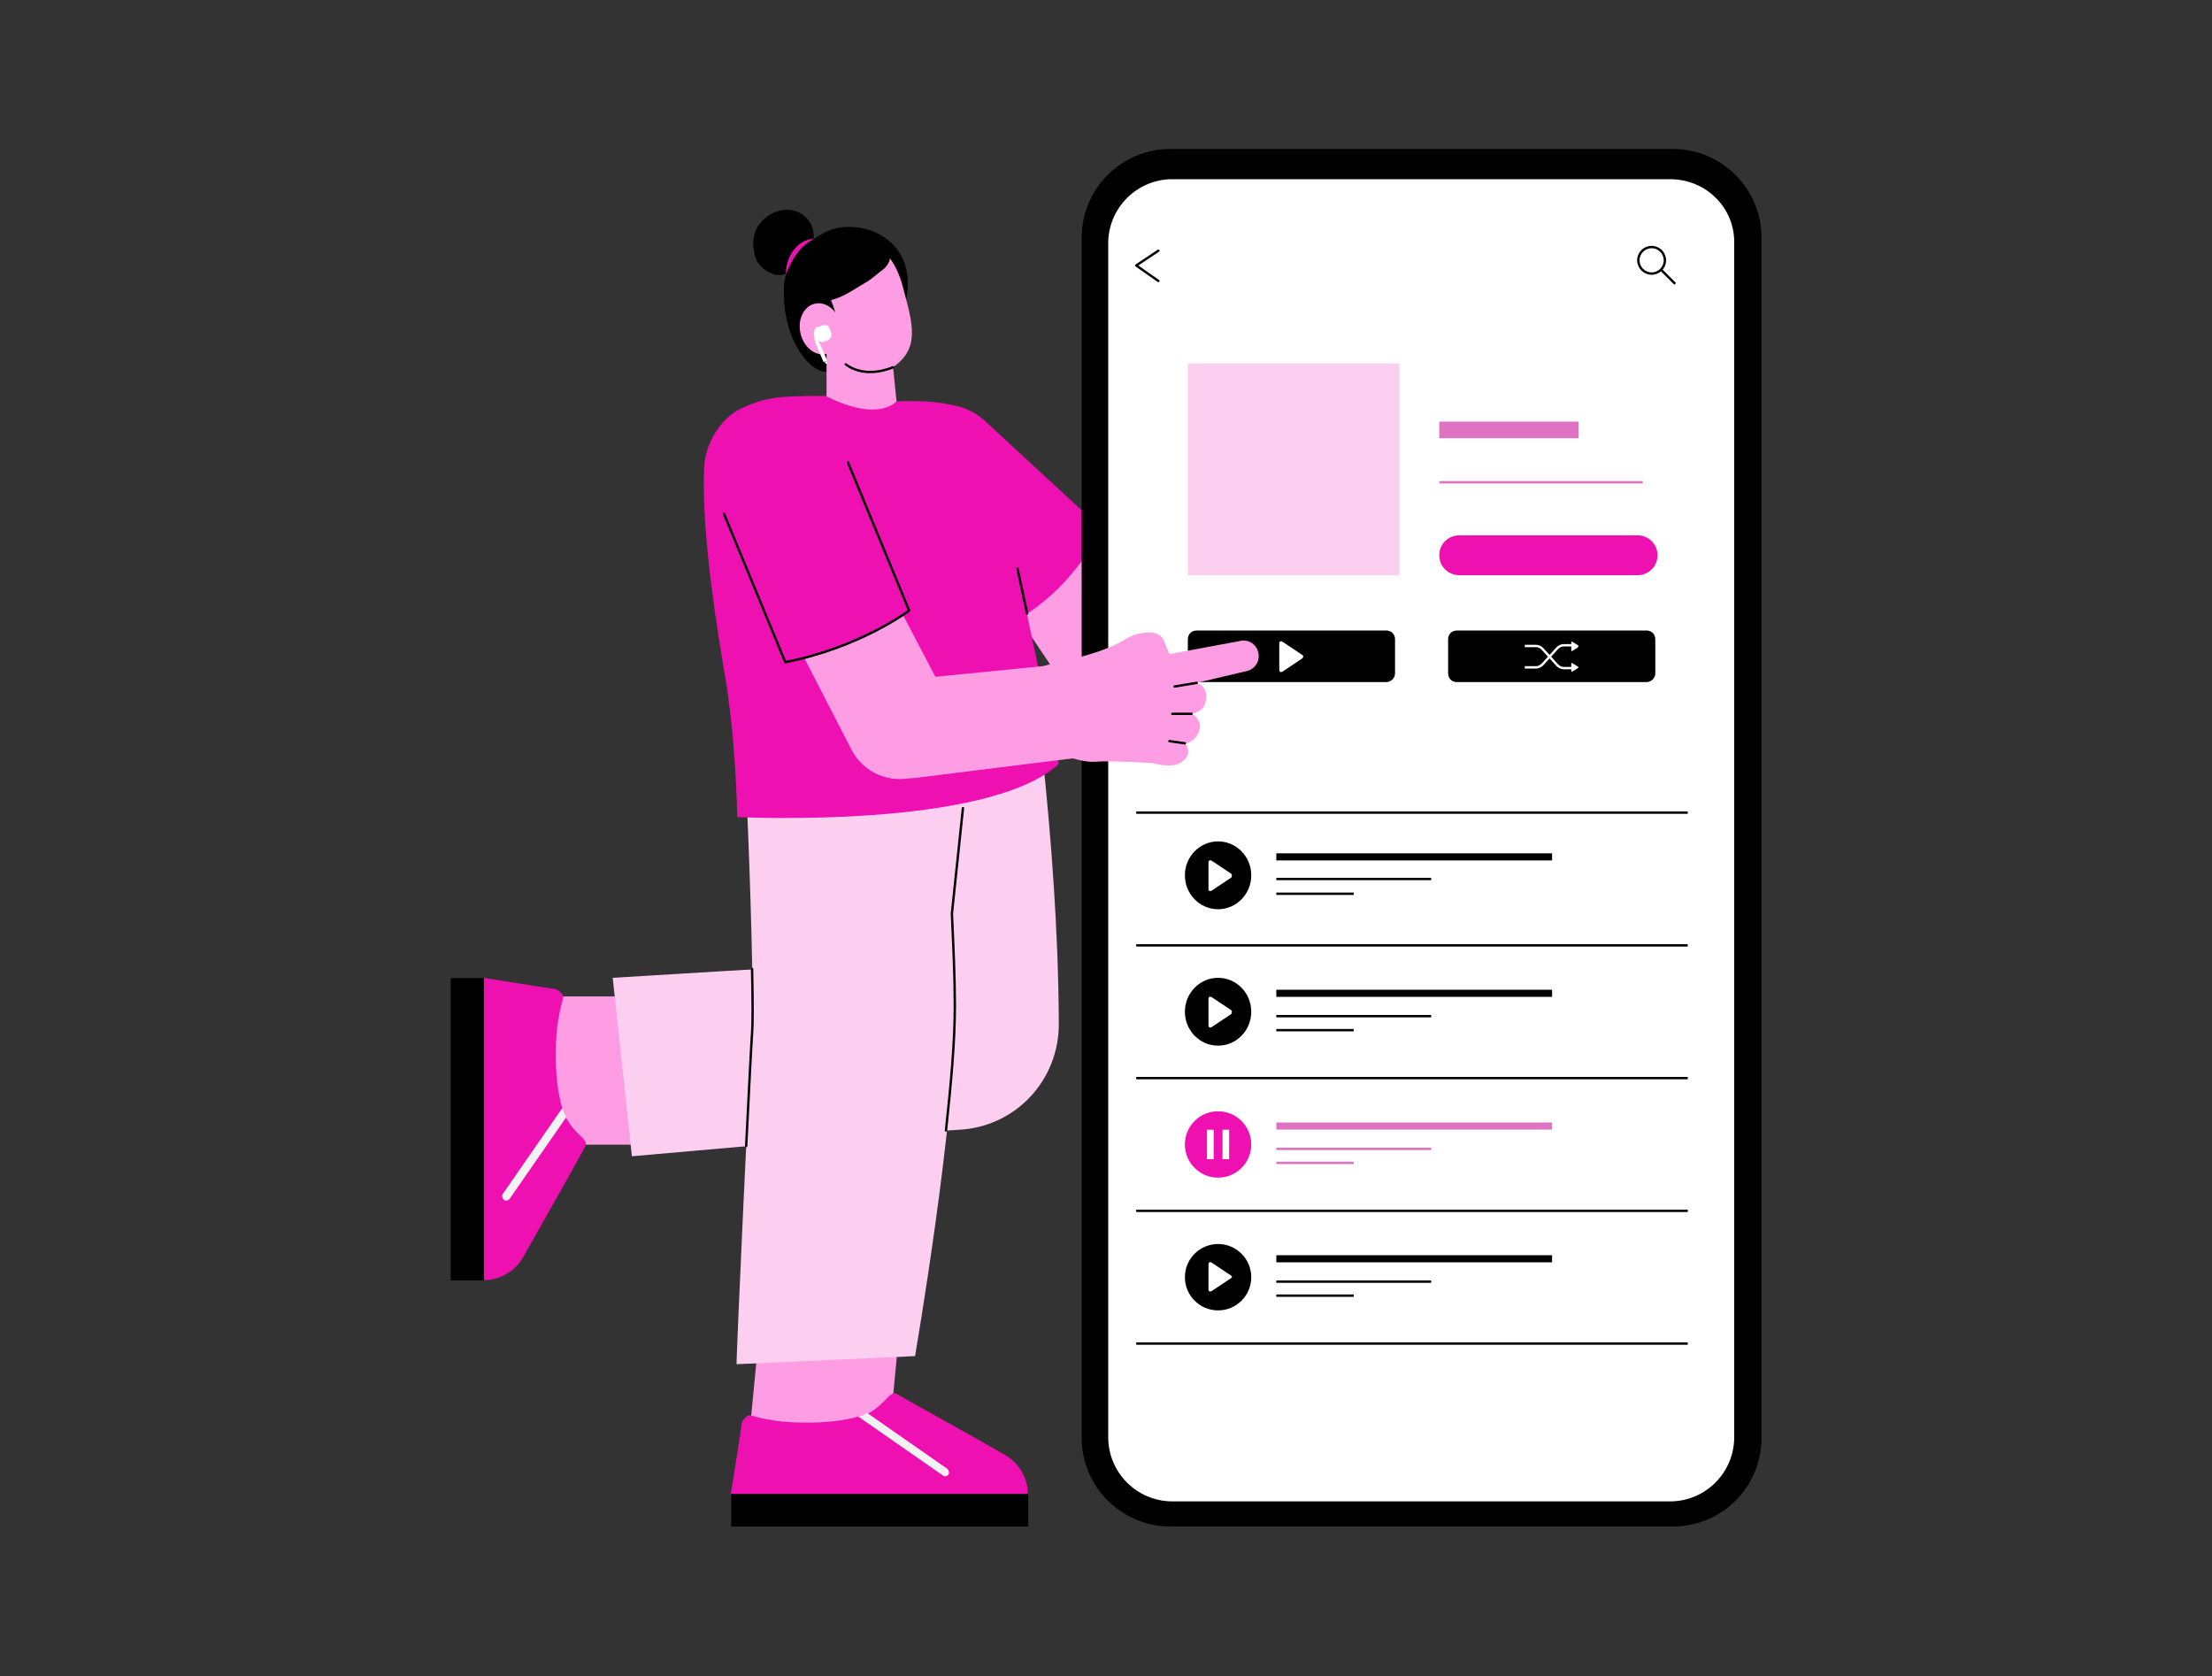 <svg xmlns="http://www.w3.org/2000/svg" xml:space="preserve" enable-background="new 0 0 300 227.3" viewBox="0 0 300 227.3" id="Womanlisteningtosongs">
  <rect x="0" y="0" width="300" height="227.3" fill="#333333" stroke="none"/>
  <g fill="#000000" class="color000000 svgShape">
    <path fill="#ff9de4" d="M138,70.6l0.2-0.1c3.6-1.9,8-0.8,10.2,2.5l7.8,11.4c2.3,3.4,1.4,7.9-1.9,10.2l0,0c-3.4,2.3-7.9,1.4-10.2-2
		l-8.4-12.5C133.4,76.9,134.5,72.4,138,70.6z" class="colorffbe9d svgShape"></path>
    <g fill="#000000" class="color000000 svgShape">
      <path fill="#ee10b0" d="M137.6,84.3l-15.7-14.5c-3.5-3.2-3.7-8.7-0.5-12.2c3.2-3.5,8.7-3.7,12.2-0.5l15.7,14.5
			C149.3,71.6,146.3,79.3,137.6,84.3z" class="colordf7373 svgShape"></path>
    </g>
    <g fill="#000000" class="color000000 svgShape">
      <path d="M226.9,207h-68.2c-6.6,0-12-5.4-12-12V32.2c0-6.6,5.4-12,12-12h68.2c6.6,0,12,5.4,12,12V195
			C238.9,201.6,233.6,207,226.9,207z" fill="#000000" class="color000000 svgShape"></path>
      <path fill="#ffffff" d="M226.5,24.3H159c-4.8,0-8.7,3.9-8.7,8.7v161.9c0,4.8,3.9,8.7,8.7,8.7h67.5c4.8,0,8.7-3.9,8.7-8.7V33
			C235.3,28.2,231.4,24.3,226.5,24.3z" class="colorffffff svgShape"></path>
      <polyline fill="none" stroke="#000" stroke-linecap="round" stroke-linejoin="round" stroke-miterlimit="10" stroke-width=".321" points="157.1 34 154.1 36 157.1 38.1"></polyline>
      <g fill="#000000" class="color000000 svgShape">
        <g fill="#000000" class="color000000 svgShape">
          <circle cx="165.2" cy="173.2" r="4.5" fill="#000000" class="color000000 svgShape"></circle>
          <path fill="#ffffff" d="M167,173l-2.7-1.8c-0.2-0.1-0.4,0-0.4,0.2v3.5c0,0.2,0.2,0.3,0.4,0.2l2.7-1.8
					C167.1,173.3,167.1,173.1,167,173z" class="colorffffff svgShape"></path>
        </g>
        <g fill="#000000" class="color000000 svgShape">
          <circle cx="165.2" cy="155.2" r="4.5" fill="#ee10b0" class="colordf7373 svgShape"></circle>
          <g fill="#000000" class="color000000 svgShape">
            <rect width=".9" height="4" x="163.7" y="153.2" fill="#ffffff" class="colorffffff svgShape"></rect>
            <rect width=".9" height="4" x="165.8" y="153.2" fill="#ffffff" class="colorffffff svgShape"></rect>
          </g>
        </g>
        <g fill="#000000" class="color000000 svgShape">
          <ellipse cx="165.2" cy="137.2" rx="4.5" ry="4.6" fill="#000000" class="color000000 svgShape"></ellipse>
          <path fill="#ffffff" d="M167,137l-2.7-1.8c-0.2-0.1-0.4,0-0.4,0.2v3.7c0,0.2,0.2,0.3,0.4,0.2l2.7-1.8
					C167.1,137.3,167.1,137.1,167,137z" class="colorffffff svgShape"></path>
        </g>
        <g fill="#000000" class="color000000 svgShape">
          <ellipse cx="165.2" cy="118.7" rx="4.5" ry="4.6" fill="#000000" class="color000000 svgShape"></ellipse>
          <path fill="#ffffff" d="M167,118.5l-2.7-1.8c-0.2-0.1-0.4,0-0.4,0.2v3.7c0,0.2,0.2,0.3,0.4,0.2l2.7-1.8
					C167.1,118.8,167.1,118.6,167,118.5z" class="colorffffff svgShape"></path>
        </g>
        <g fill="#000000" class="color000000 svgShape">
          <line x1="173.1" x2="210.5" y1="116.2" y2="116.2" fill="none" stroke="#000000" stroke-miterlimit="10" stroke-width=".963" class="colorStroke000000 svgStroke"></line>
          <line x1="173.1" x2="194.1" y1="119.2" y2="119.2" fill="none" stroke="#000000" stroke-miterlimit="10" stroke-width=".321" class="colorStroke000000 svgStroke"></line>
          <line x1="173.1" x2="183.6" y1="121.2" y2="121.2" fill="none" stroke="#000000" stroke-miterlimit="10" stroke-width=".321" class="colorStroke000000 svgStroke"></line>
        </g>
        <g fill="#000000" class="color000000 svgShape">
          <line x1="173.1" x2="210.5" y1="134.7" y2="134.7" fill="none" stroke="#000000" stroke-miterlimit="10" stroke-width=".963" class="colorStroke000000 svgStroke"></line>
          <line x1="173.1" x2="194.1" y1="137.8" y2="137.8" fill="none" stroke="#000000" stroke-miterlimit="10" stroke-width=".321" class="colorStroke000000 svgStroke"></line>
          <line x1="173.1" x2="183.6" y1="139.7" y2="139.7" fill="none" stroke="#000000" stroke-miterlimit="10" stroke-width=".321" class="colorStroke000000 svgStroke"></line>
        </g>
        <g fill="#000000" class="color000000 svgShape">
          <line x1="173.1" x2="210.5" y1="170.7" y2="170.7" fill="none" stroke="#000000" stroke-miterlimit="10" stroke-width=".963" class="colorStroke000000 svgStroke"></line>
          <line x1="173.1" x2="194.1" y1="173.8" y2="173.8" fill="none" stroke="#000000" stroke-miterlimit="10" stroke-width=".321" class="colorStroke000000 svgStroke"></line>
          <line x1="173.1" x2="183.6" y1="175.7" y2="175.7" fill="none" stroke="#000000" stroke-miterlimit="10" stroke-width=".321" class="colorStroke000000 svgStroke"></line>
        </g>
        <g fill="#000000" class="color000000 svgShape">
          <line x1="173.1" x2="210.5" y1="152.7" y2="152.7" fill="none" stroke="#df73c1" stroke-miterlimit="10" stroke-width=".963" class="colorStrokedf7373 svgStroke"></line>
          <line x1="173.1" x2="194.1" y1="155.8" y2="155.8" fill="none" stroke="#df73c1" stroke-miterlimit="10" stroke-width=".321" class="colorStrokedf7373 svgStroke"></line>
          <line x1="173.1" x2="183.6" y1="157.7" y2="157.7" fill="none" stroke="#df73c1" stroke-miterlimit="10" stroke-width=".321" class="colorStrokedf7373 svgStroke"></line>
        </g>
        <line x1="228.9" x2="154.1" y1="128.2" y2="128.2" fill="none" stroke="#000000" stroke-miterlimit="10" stroke-width=".321" class="colorStroke000000 svgStroke"></line>
        <line x1="154.1" x2="228.9" y1="110.2" y2="110.2" fill="none" stroke="#000000" stroke-miterlimit="10" stroke-width=".321" class="colorStroke000000 svgStroke"></line>
        <line x1="228.9" x2="154.1" y1="146.2" y2="146.2" fill="none" stroke="#000000" stroke-miterlimit="10" stroke-width=".321" class="colorStroke000000 svgStroke"></line>
        <line x1="228.9" x2="154.1" y1="164.2" y2="164.2" fill="none" stroke="#000000" stroke-miterlimit="10" stroke-width=".321" class="colorStroke000000 svgStroke"></line>
        <line x1="228.9" x2="154.1" y1="182.2" y2="182.2" fill="none" stroke="#000000" stroke-miterlimit="10" stroke-width=".321" class="colorStroke000000 svgStroke"></line>
      </g>
      <rect width="28.7" height="28.7" x="161.1" y="49.3" fill="#fcceef" class="colorfcd5ce svgShape"></rect>
      <path fill="#ee10b0" d="M222.1,72.6h-24.2c-1.5,0-2.7,1.2-2.7,2.7v0c0,1.5,1.2,2.7,2.7,2.7h24.2c1.5,0,2.7-1.2,2.7-2.7v0
			C224.8,73.8,223.6,72.6,222.1,72.6z" class="colordf7373 svgShape"></path>
      <path d="M188,92.5h-25.7c-0.7,0-1.2-0.5-1.2-1.2v-4.6c0-0.7,0.5-1.2,1.2-1.2H188c0.7,0,1.2,0.5,1.2,1.2v4.6
			C189.2,92,188.6,92.5,188,92.5z" fill="#000000" class="color000000 svgShape"></path>
      <path fill="#ffffff" d="M176.6,88.8l-2.7-1.8c-0.2-0.1-0.4,0-0.4,0.2v3.7c0,0.2,0.2,0.3,0.4,0.2l2.7-1.8
			C176.8,89.1,176.8,88.9,176.6,88.8z" class="colorffffff svgShape"></path>
      <path d="M223.3,92.5h-25.7c-0.7,0-1.2-0.5-1.2-1.2v-4.6c0-0.7,0.5-1.2,1.2-1.2h25.7c0.7,0,1.2,0.5,1.2,1.2v4.6
			C224.5,92,223.9,92.5,223.3,92.5z" fill="#000000" class="color000000 svgShape"></path>
      <g fill="#000000" class="color000000 svgShape">
        <path fill="#ffffff" d="m214 87.5-.8-.5c0 0-.1 0-.1.1v1.1c0 .1.1.1.1.1l.8-.5C214.1 87.6 214.1 87.5 214 87.5zM214 90.4l-.8-.5c0 0-.1 0-.1.1V91c0 .1.1.1.1.1l.8-.5C214.1 90.5 214.1 90.4 214 90.4z" class="colorffffff svgShape"></path>
        <path fill="none" stroke="#ffffff" stroke-miterlimit="10" stroke-width=".321" d="M206.8,87.6h1.5c0.3,0,0.6,0.1,0.9,0.4l2,2.2c0.2,0.2,0.5,0.4,0.9,0.4h1.2" class="colorStrokeffffff svgStroke"></path>
        <path fill="none" stroke="#ffffff" stroke-miterlimit="10" stroke-width=".321" d="M206.8,90.5h1.5c0.3,0,0.6-0.1,0.9-0.4l2-2.2c0.2-0.2,0.5-0.4,0.9-0.4h1.2" class="colorStrokeffffff svgStroke"></path>
      </g>
      <line x1="195.2" x2="214.1" y1="58.3" y2="58.3" fill="none" stroke="#df73c1" stroke-miterlimit="10" stroke-width="2.247" class="colorStrokedf7373 svgStroke"></line>
      <line x1="195.2" x2="222.8" y1="65.4" y2="65.4" fill="none" stroke="#df73c1" stroke-miterlimit="10" stroke-width=".321" class="colorStrokedf7373 svgStroke"></line>
      <g fill="#000000" class="color000000 svgShape">
        <circle cx="224" cy="35.3" r="1.8" fill="none" stroke="#000000" stroke-miterlimit="10" stroke-width=".321" class="colorStroke000000 svgStroke"></circle>
        <line x1="225.3" x2="227.2" y1="36.6" y2="38.5" fill="none" stroke="#000000" stroke-miterlimit="10" stroke-width=".321" class="colorStroke000000 svgStroke"></line>
      </g>
    </g>
    <rect width="20.1" height="20.1" x="69.6" y="135" fill="#ff9de4" transform="rotate(-90 79.713 145.113)" class="colorffbe9d svgShape"></rect>
    <g fill="#000000" class="color000000 svgShape">
      <path fill="#ee10b0" d="M65.6,132.6v41l0,0c2.2,0,4.3-1.2,5.4-3.2c2.9-5.1,8.3-14.7,8.4-15c0.2-0.4-0.1-0.8-0.5-1.2
			c0,0-1.6-1.4-2.2-2.8c0,0,0,0,0,0c-0.2-0.4-0.3-0.8-0.5-1.3c-0.5-1.8-0.9-4.4-0.8-7.9c0-4,1-6.7,1-7c0-0.4-0.7-1-1.2-1.1
			c-0.1,0-0.7-0.1-1.4-0.2C71.1,133.5,65.6,132.6,65.6,132.6z" class="colordf7373 svgShape"></path>
      <g fill="#000000" class="color000000 svgShape">
        <path fill="#f2f2f2" d="M76.3,150.2l-8.1,11.7c-0.1,0.1-0.1,0.2-0.1,0.3c0,0.2,0.1,0.3,0.2,0.5c0.3,0.2,0.6,0.1,0.8-0.1l7.7-11.1
				C76.6,151.1,76.4,150.7,76.3,150.2z" class="colorf2f2f2 svgShape"></path>
      </g>
      <rect width="41" height="4.5" x="42.8" y="150.9" transform="rotate(-90 63.33 153.106)" fill="#000000" class="color000000 svgShape"></rect>
    </g>
    <path fill="#fcceef" d="M115.8,130.7c-3.4,0.1-32.7,1.9-32.7,1.9l2.6,24.2l30.7-2.7L115.8,130.7z" class="colorfcd5ce svgShape"></path>
    <path d="M106.3,39.5c0-3.1,1.4-5.7,5.4-7.9c4.3-2.4,12.9,0.3,11.2,9l-10.4,9.8c-1.5,0.2-2.8-1-3.7-2.2
		C107,45.7,106.3,42.6,106.3,39.5z" fill="#000000" class="color000000 svgShape"></path>
    <polygon fill="#ff9de4" points="112.1 47.4 120.9 47.6 121.8 56.5 112.1 60.4" class="colorffbe9d svgShape"></polygon>
    <rect width="18.9" height="25.4" x="102.4" y="173" fill="#ff9de4" transform="matrix(-.995 -.096 .096 -.995 205.42 381.425)" class="colorffbe9d svgShape"></rect>
    <path fill="#fcceef" d="M139.5,87.4l-21.3-1c0,0-3.6,12.8-3.2,21.3c0.4,8.4,1.3,46.4,1.3,46.4l13.8-0.9c7.7-0.4,13.6-6.8,13.5-14.5
		C143.5,113.6,139.5,87.4,139.5,87.4z" class="colorfcd5ce svgShape"></path>
    <path fill="#fcceef" d="M102,140.1c0.3-3.4-0.3-22.5-0.7-30.9c-0.4-8.4,3.2-21.3,3.2-21.3l28.5,0.9l-3.8,35.1
		c0.2,4.4,0.4,8.6,0.4,12.5c0,15.6-5.5,47.5-5.5,47.5l-24.2,1.1C99.8,185.1,101.7,143.5,102,140.1z" class="colorfcd5ce svgShape"></path>
    <path fill="none" stroke="#000000" stroke-linecap="round" stroke-linejoin="round" stroke-miterlimit="10" stroke-width=".321" d="m130.6 109.6-1.5 14.3c.2 4.4.4 8.6.4 12.5 0 4.8-.5 10.4-1.2 16.9M101.2 155.4c.4-8 .7-14 .8-15.3.1-1.4.1-3.8 0-8.7" class="colorStroke000000 svgStroke"></path>
    <path fill="#ff9de4" d="M110.1,44.4c2.1,4.7,7.9,7.4,10.7,5.6c4.1-2.6,3-6,1.7-10.9c-1.7-6.8-6.3-7.3-9.4-5.9
		C110.1,34.5,108,39.8,110.1,44.4z" class="colorffbe9d svgShape"></path>
    <path fill="#ee10b0" d="M100,110.8c0,0,33.9,1.7,43.6-7.2l-9.8-46.1c0,0-1.8-3.4-11.3-3.1c-0.3,0-0.7,0-1,0.1c0,0-2.4,2.8-9.5-0.8
		l-0.5,0l-2,0c-3.2,0.1-5.4,0-9,1.7c-2.9,1.4-4.9,4.9-5,8.1c-0.3,6.4,0.8,16.2,2.7,27.4C99.8,99.7,100,110.8,100,110.8z" class="colordf7373 svgShape"></path>
    <g fill="#000000" class="color000000 svgShape">
      <path fill="#ee10b0" d="M99.1,202.6h40.3l0,0c0-2.2-1.2-4.2-3.1-5.3c-5-2.9-14.5-8.1-14.7-8.3c-0.4-0.2-0.8,0.1-1.2,0.5
			c0,0-1.4,1.6-2.7,2.2c0,0,0,0,0,0c-0.4,0.2-0.8,0.3-1.3,0.4c-1.8,0.5-4.3,0.9-7.8,0.8c-3.9,0-6.5-0.9-6.9-1c-0.3,0-1,0.6-1.1,1.1
			c0,0.1-0.1,0.6-0.2,1.4C100,197.2,99.1,202.6,99.1,202.6z" class="colordf7373 svgShape"></path>
      <g fill="#000000" class="color000000 svgShape">
        <path fill="#f2f2f2" d="M116.4,192.1l11.5,8c0.1,0.1,0.2,0.1,0.3,0.1c0.2,0,0.3-0.1,0.4-0.2c0.2-0.2,0.1-0.6-0.1-0.8l-10.9-7.6
				C117.3,191.8,116.9,192,116.4,192.1z" class="colorf2f2f2 svgShape"></path>
      </g>
      <rect width="40.3" height="4.4" x="99.1" y="202.6" transform="rotate(-180 119.278 204.806)" fill="#000000" class="color000000 svgShape"></rect>
    </g>
    <path d="M103,30.4c1.1-1.5,3.1-2.3,4.8-1.8c1.8,0.5,3,2.5,2.4,4.3l-3.1,3.8c-1.5,1.6-4-0.3-4.5-1.4C102,33.8,101.9,31.8,103,30.4z" fill="#000000" class="color000000 svgShape"></path>
    <g fill="#000000" class="color000000 svgShape">
      <path d="M119.7,36.6c-0.7,0.5-1.3,1.1-2.1,1.6c-0.5,0.3-1,0.6-1.5,0.9c-1.1,0.7-2.2,1.3-3.4,1.6c0.5,1.3,0.9,2.2,0.5,3.5
			c-0.4,1.2-1.1,2.2-2.4,2.3c-1.4-3.1-1.9-4.6-2.8-7.9c-0.2-0.7-0.4-1.4-0.2-2.1c0.3-1.1,1-2.7,2.2-3.1c1.6-0.6,3.1-1.2,4.7-1.8
			c0.8-0.3,2-0.3,3-0.1c0.8,0.2,1.5,0.7,2.1,1.2C119.9,32.6,121.9,34.9,119.7,36.6z" fill="#000000" class="color000000 svgShape"></path>
    </g>
    <g fill="#000000" class="color000000 svgShape">
      <path fill="#ee10b0" d="M110.4,32.4c-2,1-3,2.8-3.8,4.8C106.5,35,108.1,32.4,110.4,32.4L110.4,32.4z" class="colordf7373 svgShape"></path>
    </g>
    <ellipse cx="111.3" cy="44.6" fill="#ff9de4" rx="2.8" ry="3.5" transform="rotate(-13.186 111.265 44.606)" class="colorffbe9d svgShape"></ellipse>
    <path fill="#ff9de4" d="M112,79.1l0.2-0.1c3.8-1.5,8,0.1,9.9,3.7l6.4,12.2c1.9,3.6,0.5,8-3.1,9.9l0,0c-3.6,1.9-8,0.5-9.9-3.1
		l-6.9-13.4C106.7,84.8,108.3,80.5,112,79.1z" class="colorffbe9d svgShape"></path>
    <path fill="#ee10b0" d="M115,62.7c-1.9-4.6-7.3-6.8-11.9-4.9c-4.6,1.9-6.8,7.3-4.9,11.9l8.3,20.1c10.2-2,16.8-7,16.8-7L115,62.7z" class="colordf7373 svgShape"></path>
    <path fill="none" stroke="#000000" stroke-linecap="round" stroke-linejoin="round" stroke-miterlimit="10" stroke-width=".321" d="M98.2,69.7l8.3,20.1c10.2-2,16.8-7,16.8-7L115,62.7" class="colorStroke000000 svgStroke"></path>
    <path fill="#ff9de4" d="M124.1,105.5c-3.7,0.4-7-2.2-7.4-5.9c-0.4-3.7,2.2-7,5.9-7.4l21.2-2.1l2,12.7L124.1,105.5z" class="colorffbe9d svgShape"></path>
    <path fill="#ff9de4" d="M158.6,88.7l9.7-1.8c1-0.2,2,0.4,2.3,1.4v0c0.4,1.2-0.3,2.4-1.5,2.7l-6.8,1.6c0,0,1.7,0.4,1.2,2.6
		c0,0-0.1,1.2-1.8,1.6c0,0,1.5,0.9,0.9,2.4c-0.6,1.6-1.9,1.6-1.9,1.6s1.4,1.5-0.7,2.7c0,0-1,0.7-3.6,0c0,0-5.9-0.4-7.9-0.2
		c-2.1,0.2-6.9-1.8-6.9-1.8l0,0c-1.6-0.1-2.9-1.2-3.4-2.8l-0.9-3.2c-0.6-2,0.6-4.1,2.6-4.7l2.8-0.8c0,0,6.8-1.3,9.7-3.2
		c1.6-1,3.1-1.1,4-1c0.7,0.1,1.3,0.6,1.5,1.2L158.6,88.7z" class="colorffbe9d svgShape"></path>
    <line x1="139.3" x2="138" y1="83.2" y2="77.1" fill="none" stroke="#000000" stroke-linecap="round" stroke-linejoin="round" stroke-miterlimit="10" stroke-width=".321" class="colorStroke000000 svgStroke"></line>
    <path fill="none" stroke="#000000" stroke-linecap="round" stroke-linejoin="round" stroke-miterlimit="10" stroke-width=".321" d="M121.1,49.8c0,0-3.6,1.7-6.4-0.4" class="colorStroke000000 svgStroke"></path>
    <g fill="#000000" class="color000000 svgShape">
      <path fill="#ffffff" d="M110.5,45.1L110.5,45.1c-0.1,0.7,0,1.3,0.3,1.9l0.9,2.1l0.5-0.2L110.5,45.1L110.5,45.1z" class="colorffffff svgShape"></path>
      <rect width=".3" height=".3" x="111.9" y="49" fill="#ffffff" transform="rotate(-23.36 112.05 49.14)" class="colorffffff svgShape"></rect>
      <path fill="#ffffff" d="M112,45.8c0,0.3-0.3,0.7-0.5,0.6c-0.4-0.1-0.8-0.3-1-0.7c-0.2-0.4-0.1-0.8,0.1-1.2c0.2-0.3,0.5-0.2,0.8,0.1
			C111.5,44.6,111.9,45.1,112,45.8z" class="colorffffff svgShape"></path>
      <path fill="#ffffff" d="M111.9,46.3l-0.4-1l-0.4-1c0.9-0.5,1.3,0,1.3,0l0.2,0.5l0.2,0.5C112.8,45.3,112.9,46,111.9,46.3z" class="colorffffff svgShape"></path>
    </g>
    <line x1="162.3" x2="159.3" y1="92.6" y2="93.1" fill="none" stroke="#000000" stroke-linecap="round" stroke-linejoin="round" stroke-miterlimit="10" stroke-width=".321" class="colorStroke000000 svgStroke"></line>
    <line x1="161.6" x2="159" y1="96.8" y2="96.8" fill="none" stroke="#000000" stroke-linecap="round" stroke-linejoin="round" stroke-miterlimit="10" stroke-width=".321" class="colorStroke000000 svgStroke"></line>
    <line x1="160.7" x2="158.6" y1="100.8" y2="100.5" fill="none" stroke="#000000" stroke-linecap="round" stroke-linejoin="round" stroke-miterlimit="10" stroke-width=".321" class="colorStroke000000 svgStroke"></line>
  </g>
</svg>
